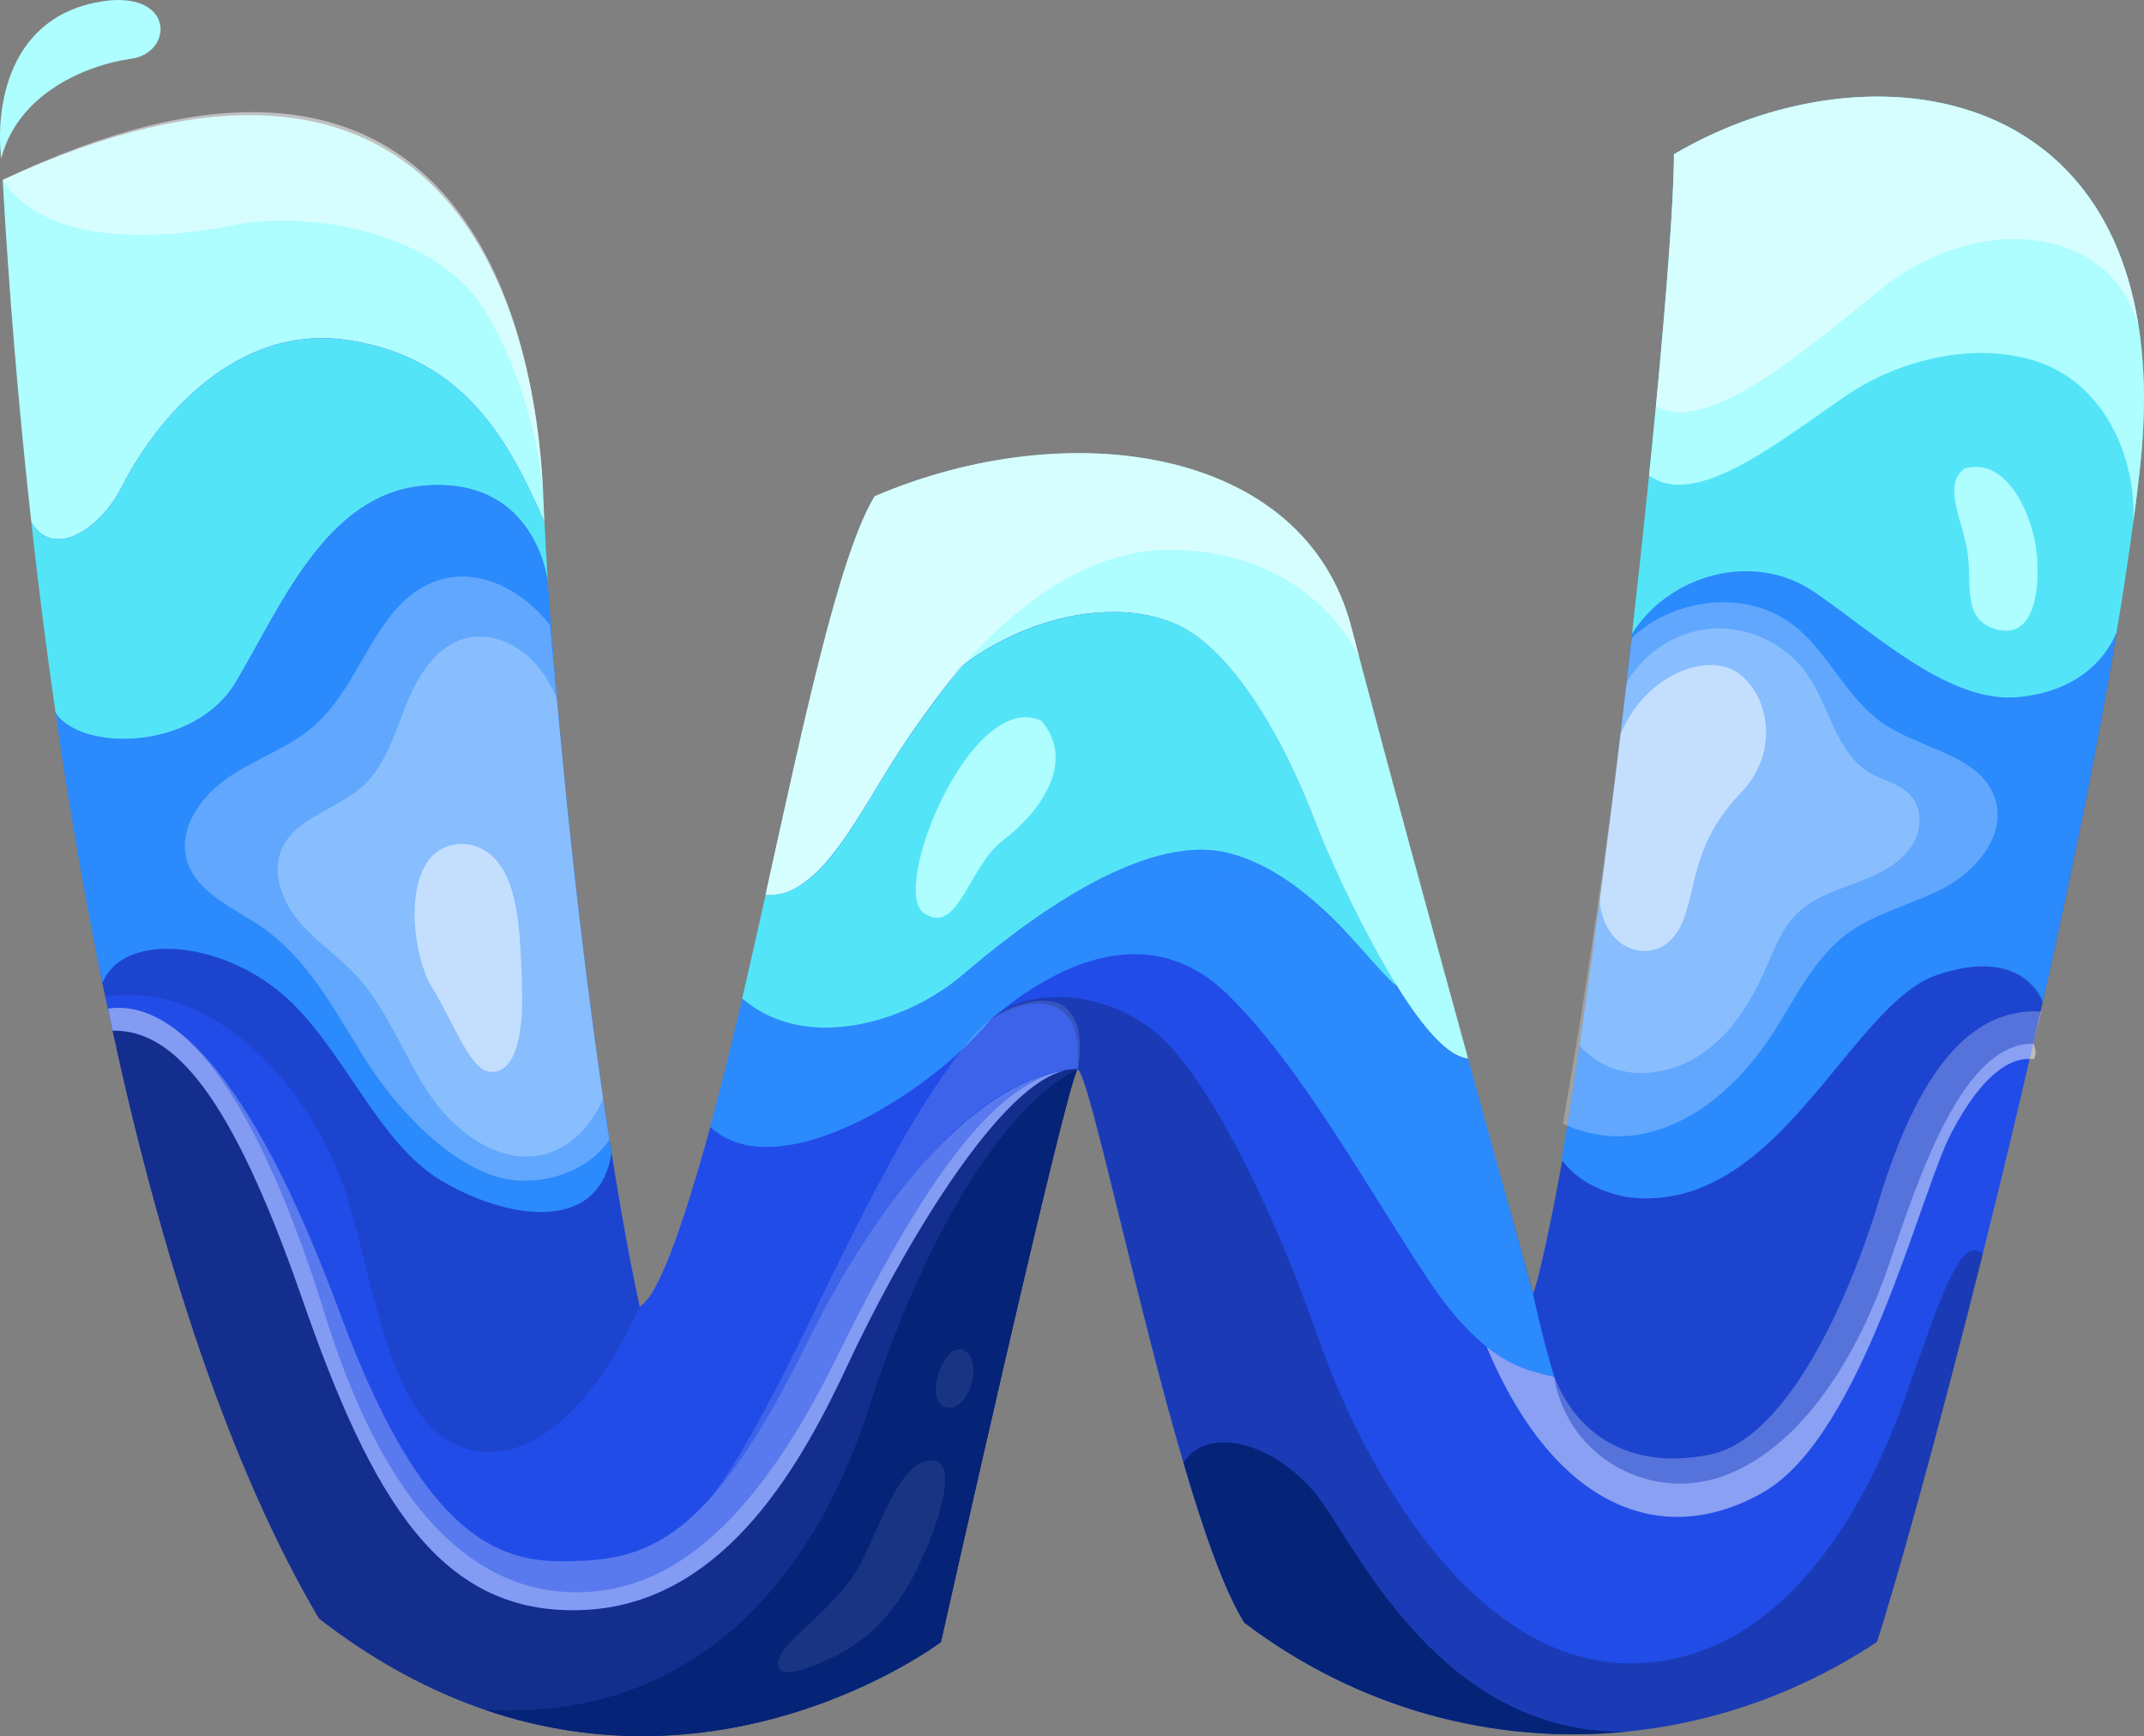 <svg version="1.1" id="Layer_1" xmlns="http://www.w3.org/2000/svg" xmlns:xlink="http://www.w3.org/1999/xlink" x="0px" y="0px" viewBox="0 0 315 255.04" style="enable-background:new 0 0 315 255.04;" xml:space="preserve">
      <rect x="0" y="0" width="315" height="255.04" fill="#808080" stroke="none"/>
      <style type="text/css">.st0{fill:#214CE8;}	.st1{fill:#2B8AFC;}	.st2{opacity:0.11;enable-background:new    ;}	.st3{opacity:0.22;enable-background:new    ;}	.st4{fill:#54E4F7;}	.st5{fill:#AEFDFF;}	.st6{fill:#052377;}	.st7{opacity:0.5;fill:#FFFFFF;enable-background:new    ;}	.st8{opacity:0.25;fill:#FFFFFF;enable-background:new    ;}	.st9{opacity:0.08;fill:#FFFFFF;enable-background:new    ;}	.st10{opacity:0.47;fill:#FFFFFF;enable-background:new    ;}	.st11{opacity:0.13;fill:#FFFFFF;enable-background:new    ;}</style>
    <g id="color_index_0" fill="rgba(33, 76, 232, 1)">
              <path d="M310.99,92.83c-1.67,10.03-3.68,20.66-5.91,31.45c-1.21,5.84-2.47,11.73-3.77,17.6&#9;&#9;c-0.1,0.49-0.22,0.97-0.32,1.45c-0.74,3.32-1.5,6.63-2.25,9.92c-2.46,10.69-4.98,21.16-7.44,30.97c0,0.01,0,0.01,0,0.01&#9;&#9;c-6.79,27.17-13.01,49.24-15.55,56.98c-27.94,18.53-64.69,18.53-92.94-2.83c-9.73-15.38-21.98-79.75-24.49-81.33&#9;&#9;c-1.57,1.57-20.09,84.16-20.09,84.16s-43.96,33.29-91.38-3.45c-13.26-22.54-23.13-53.3-30.32-86.35c-0.37-1.67-0.72-3.35-1.08-5.03&#9;&#9;c-0.15-0.71-0.3-1.43-0.45-2.15c-2.04-9.95-10.24-70.62-10.38-71.96C2.93,56.14,1.36,41.03,0.55,26.67&#9;&#9;C63.3-3.3,77.24,45.62,79.21,73.85c0.15,2.15,0.84,9.79,1.6,17.96c0.34,3.62,0.68,7.35,1,10.77c0.59,6.26,1.09,11.42,1.23,12.82&#9;&#9;c1.5,15.07,3.42,31.22,5.59,45.96c0.3,2.05,0.61,4.07,0.92,6.07c0.1,0.64,0.2,1.27,0.3,1.9c0.47,3.04,0.97,5.99,1.47,8.84&#9;&#9;c0.87,4.96,1.75,9.59,2.66,13.74c9.1-4.55,29.09-112.93,34.7-118.54c28.57-12.24,62.8-7.07,69.71,19.31&#9;&#9;c0.39,1.5,0.84,2.82,1.26,4.39c4.44,16.81,9.91,37.49,15.7,58.56c2.39,8.71,5.17,17.28,7.5,25.75l0.06,0.2&#9;&#9;c0.79,2.84,1.57,5.66,2.33,8.43c0.58-1,2.66-10.1,5.34-25.09c3.06-17.18,6.9-42.08,10.13-71.37c2.37-21.59,4.42-45.58,5.57-70.6&#9;&#9;c25.53-15.04,61.52-11.15,67.83,25.44C315.66,57.52,311.92,87.24,310.99,92.83z"/>
          </g>
    <g id="color_index_1" fill="rgba(43, 138, 252, 1)">
              <path d="M310.99,92.83l-33.96-9.87l-30.77-3.77l-6.47,13.93c-0.24,2.15-0.49,4.31-0.74,6.48&#9;&#9;c-0.02,0.25-0.06,0.49-0.08,0.74c-0.29,2.47-0.58,4.95-0.87,7.42l-0.01,0.01c-0.98,8.34-2.02,16.66-3.08,24.64&#9;&#9;c-0.81,6.16-1.62,12.11-2.44,17.72c-0.17,1.16-0.33,2.32-0.5,3.45c-0.07,0.46-0.14,0.92-0.2,1.37c-0.03,0.2-0.06,0.39-0.09,0.59&#9;&#9;c-0.04,0.29-0.09,0.57-0.13,0.86c-0.09,0.58-0.17,1.16-0.26,1.73c-0.14,0.88-0.26,1.74-0.4,2.6l0,0c-0.53,3.41-1.05,6.63-1.56,9.62&#9;&#9;c1.35,1.89,4.23,4.58,9.91,5.55c21.98,2.52,32.34-28.26,45.21-32.66c12.88-4.39,15.55,4.01,15.55,4.01l0.89-3.91&#9;&#9;c1.41-6.34,2.78-12.74,4.09-19.05v-0.01C307.31,113.49,309.32,102.85,310.99,92.83z"/>
        <path d="M83.04,115.4C83.04,115.4,83.04,115.4,83.04,115.4c-0.27-2.69-0.52-5.35-0.77-7.95&#9;&#9;c-0.04-0.39-0.07-0.78-0.1-1.16c-0.69-7.56-1.26-14.68-1.69-21.02c-0.01-0.03-0.01-0.07-0.02-0.1&#9;&#9;c-0.63-3.45-3.77-15.07-18.21-13.82c-14.45,1.26-21.04,17.9-27.64,28.89c-6.16,10.27-22.99,10.13-26.46,4.44&#9;&#9;c0.45,3.11,0.92,6.24,1.41,9.36l0,0c1.59,10.13,3.4,20.26,5.44,30.21c0.1-0.03,0.15-0.05,0.15-0.05&#9;&#9;c3.14-7.22,17.06-6.09,26.38,1.89c8.79,7.54,13.82,21.66,23.24,27.32c9.34,5.6,23.29,8.11,25.07-4.06&#9;&#9;C87.18,152.59,84.82,133.24,83.04,115.4L83.04,115.4z"/>
        <path d="M215.69,155.48c-2.97,0.22-7.37-5.8-10.56-10.67c-3.14-3.77-11.31-11.74-11.31-11.74&#9;&#9;c-5.34-3.65-10.79-4.77-16.06-4.27c5.28-0.51,10.72,0.62,16.06,4.27c-3.72-3.35-8.11-6.39-13.18-7.73&#9;&#9;c-12.87-3.38-30.77,10.67-39.25,17.9c-8.48,7.22-23.24,11.31-32.34,3.45l-0.01-0.02c-1.54,6.63-3.11,13.02-4.71,18.86&#9;&#9;c9.74,9.11,32.04-4.67,41.14-15.66c0.03-0.04,0.06-0.07,0.09-0.11c10.65-9.03,23.82-14.33,34.77-3.7&#9;&#9;c10.99,10.67,21.35,29.83,29.83,42.39s14.76,12.87,18.21,13.82c-1.89-5.96-3.14-12.24-3.14-12.24&#9;&#9;C222.16,178.94,218.91,167.19,215.69,155.48z M177.64,128.83c-0.25,0.02-0.5,0.06-0.76,0.09&#9;&#9;C177.14,128.88,177.39,128.85,177.64,128.83z"/>
          </g>
    <g>
              <path class="st2" d="M93.97,191.92c0,0-8.8,21.36-21.98,21.36c-13.19,0-15.7-18.22-20.41-35.49c-4.71-17.27-19.77-33.91-36.11-31.4&#9;&#9;h-0.01c-0.15-0.71-0.3-1.43-0.45-2.15c0.1-0.03,0.15-0.05,0.15-0.05c3.14-7.22,17.06-6.09,26.38,1.89&#9;&#9;c8.79,7.54,13.82,21.66,23.24,27.32c9.34,5.6,23.29,8.11,25.07-4.06C91.16,177.68,92.54,185.38,93.97,191.92z"/>
        <path class="st3" d="M291.33,184.22C291.33,184.23,291.33,184.23,291.33,184.22c-6.79,27.17-13.01,49.25-15.55,56.99&#9;&#9;c-11.29,7.49-24.01,11.95-37.02,13.19c-19.22,1.85-39.08-3.29-55.92-16.02c-2.87-4.53-5.96-13.33-8.95-23.51&#9;&#9;c-7.16-24.37-13.78-56.71-15.55-57.82c0,0,0.65-5.91-1.89-8.16c-2.83-2.52-6.95-1.53-11.03,0.98c6.28-5.65,18.88-4.12,26.1,3.42&#9;&#9;c7.22,7.54,15.7,24.8,22.3,43.64c6.6,18.84,22.62,47.1,45.22,47.42c22.62,0.31,35.17-22.92,40.82-38.94s8.16-23.55,11.31-21.35&#9;&#9;C291.23,184.11,291.28,184.16,291.33,184.22z"/>
        <path class="st2" d="M300.2,147.02c0,0-0.14,0.6-0.36,1.57c-0.27,1.18-0.66,2.87-1.08,4.68c0,0-0.01,0.01-0.03,0.02l-0.02,0.02&#9;&#9;c-10.37,0-16.64,19.15-21.35,32.97c-3.48,10.19-11.22,25.67-23.86,30.45c-10.36,3.93-21.98-1.98-24.78-12.7&#9;&#9;c-0.25-0.95-0.33-1.58-0.34-1.71c0-0.01-0.01-0.02-0.01-0.02c0,0-2.94-11.32-3.21-12.49c0.02,0.06,0.04,0.14,0.07,0.25&#9;&#9;c1.2-3.45,2.66-10.43,4.23-19.69c1.35,1.89,4.23,4.58,9.91,5.55c21.98,2.52,32.34-28.26,45.21-32.66&#9;&#9;C297.45,138.85,300.2,147.02,300.2,147.02z"/>
        <path class="st3" d="M158.34,157.06c-1.58,1.57-20.09,84.16-20.09,84.16s-29.9,22.65-66.99,9.96c-7.88-2.69-16.09-6.98-24.39-13.41&#9;&#9;c-13.28-22.54-23.14-53.3-30.34-86.35c9.06-0.22,17.52,9.55,27.83,39.25c10.35,29.83,20.41,46.79,41.45,45.85&#9;&#9;c21.04-0.94,32.34-22.3,38.94-36.43C131.33,185.96,147.67,156.43,158.34,157.06z"/>
        <path class="st3" d="M158.34,157.06c-1.58,1.57-20.09,84.16-20.09,84.16s-29.9,22.65-66.99,9.96c-7.88-2.69-16.09-6.98-24.39-13.41&#9;&#9;c-13.28-22.54-23.14-53.3-30.34-86.35c9.06-0.22,17.52,9.55,27.83,39.25c10.35,29.83,20.41,46.79,41.45,45.85&#9;&#9;c21.04-0.94,32.34-22.3,38.94-36.43C131.33,185.96,147.67,156.43,158.34,157.06z"/>
          </g>
    <g id="color_index_2" fill="rgba(84, 228, 247, 1)">
              <path d="M205.13,144.82c-4.39-3.77-12.56-16.33-24.49-19.47c-12.87-3.38-30.77,10.67-39.25,17.9&#9;&#9;c-8.48,7.22-23.24,11.31-32.34,3.45l-0.01-0.02c1.16-5,2.31-10.13,3.45-15.25c1.72,0.1,3.31-0.34,4.82-1.21&#9;&#9;c0.02-0.01,0.02-0.02,0.04-0.02c4.02-2.35,7.42-7.74,10.92-13.62c0.04-0.07,0.08-0.14,0.13-0.22c0.14-0.25,0.29-0.49,0.44-0.74&#9;&#9;c0.61-1.03,1.26-2.07,1.91-3.1c0.02-0.03,0.04-0.06,0.06-0.09c3.14-4.91,6.63-9.63,8.63-12.26c1.02-1.35,1.65-2.14,1.65-2.14&#9;&#9;c0.17-0.13,0.34-0.25,0.5-0.38c11.85-8.75,26.3-9.91,34.04-4.33c7.84,5.65,14.13,18.21,17.59,27.32&#9;&#9;c1.97,5.17,6.77,15.74,11.83,23.88L205.13,144.82z"/>
        <path d="M314.4,68.83c-0.28,2.52-0.6,5.14-0.96,7.82c-0.01,0.01-0.01,0.02-0.01,0.03c-0.69,5.14-1.51,10.55-2.44,16.14&#9;&#9;c-1.28,3.3-5.2,8.73-14.49,9.59c-10.05,0.94-20.73-9.1-29.84-15.38c-9.03-6.23-21.47-2.57-26.88,6.08&#9;&#9;c0.9-7.99,1.75-15.84,2.5-23.26c0.36-3.48,0.7-6.88,1.01-10.15c1.62-17,2.65-30.7,2.65-37.04c25.53-15.04,62.09-11.93,68.17,24.7&#9;&#9;C315.15,53.55,315.31,60.67,314.4,68.83z"/>
        <path d="M80.49,85.26c-0.01-0.03-0.01-0.07-0.02-0.1c-0.63-3.45-3.77-15.07-18.21-13.82&#9;&#9;c-14.45,1.26-21.04,17.9-27.64,28.89c-6.16,10.27-22.99,10.13-26.46,4.44c-1.37-9.42-2.55-18.81-3.57-28.03&#9;&#9;c3.1,5.6,10.1,1.3,13.4-5.29c3.45-6.91,15.07-24.18,33.28-21.35c18.01,2.79,24.04,16.33,28.72,26.64&#9;&#9;C80.12,79.29,80.28,82.18,80.49,85.26z"/>
          </g>
    <g id="color_index_3" fill="rgba(174, 253, 255, 1)">
              <path d="M79.99,76.63C75.3,66.32,69.27,52.78,51.27,49.99c-18.21-2.83-29.83,14.44-33.28,21.35&#9;&#9;c-3.3,6.59-10.3,10.89-13.4,5.29c-1.96-17.61-3.32-34.64-4.2-50.2C62.88-2.45,78.4,40.67,79.81,72.66&#9;&#9;c0.02,0.37,0.02,0.57,0.02,0.57C79.88,74.32,79.93,75.45,79.99,76.63z"/>
        <path d="M215.69,155.48c-6.92-0.27-19.05-25.8-22.49-34.85c-3.46-9.11-9.74-21.67-17.59-27.32&#9;&#9;c-7.74-5.57-22.2-4.43-34.04,4.33c-0.17,0.12-0.34,0.25-0.5,0.38c0,0-0.63,0.79-1.65,2.14c-2,2.62-5.49,7.35-8.63,12.26&#9;&#9;c-0.02,0.03-0.04,0.06-0.06,0.09c-0.66,1.03-1.3,2.07-1.91,3.1c-0.15,0.25-0.3,0.49-0.44,0.74c-0.05,0.07-0.09,0.14-0.13,0.22&#9;&#9;c-3.5,5.88-6.9,11.26-10.92,13.62c-0.02,0.01-0.02,0.02-0.04,0.02c-1.51,0.88-3.1,1.32-4.82,1.21&#9;&#9;c5.49-24.79,10.68-49.42,15.88-58.27c0.04-0.07,0.07-0.12,0.1-0.18c0.02-0.02,0.03-0.05,0.04-0.07&#9;&#9;c28.57-12.24,63.12-7.22,70.03,19.16c0.39,1.5,0.79,3.03,1.21,4.6C204.18,113.48,209.89,134.41,215.69,155.48z"/>
        <path d="M153,105.88c5.34,6.28-0.63,13.82-5.65,17.58c-5.03,3.77-6.6,14.13-11.62,10.67&#9;&#9;C130.71,130.68,142.64,101.17,153,105.88z"/>
        <path d="M314.4,68.83c-0.28,2.52-0.6,5.14-0.96,7.82c0.36-9.46-3.88-18-10.66-21.96c-8.25-4.81-21.67-3.45-32.04,3.77&#9;&#9;c-10.31,7.18-21.85,16.22-28.46,11.39c0.36-3.48,0.7-6.88,1.01-10.15c1.62-17,2.65-30.7,2.65-37.04&#9;&#9;c25.53-15.04,62.09-11.93,68.17,24.7C315.15,53.55,315.31,60.67,314.4,68.83z"/>
        <path d="M299.32,85.45c-0.31,4.79-2.1,8.23-6.27,6.93c-5.03-1.57-3.14-7.22-4.09-11.93&#9;&#9;c-0.95-4.71-3.45-9.42-0.31-11.62c6.28-1.88,10.36,7.22,10.67,13.5C299.39,83.41,299.39,84.46,299.32,85.45"/>
        <path d="M0.18,23.29C-0.65,16.39,0.81,1.74,16.09,0.06c9.63-0.84,9.21,7.75,3.14,8.58S2.69,13.46,0.18,23.29z"/>
          </g>
    <g id="color_index_4" fill="rgba(5, 35, 119, 1)">
              <path d="M238.76,254.41c-19.22,1.85-39.08-3.29-55.92-16.02c-2.87-4.53-5.96-13.33-8.95-23.51&#9;&#9;c3.63-5.91,14.69-2.73,20.87,6.55c6.28,9.42,18.53,32.98,43.65,32.98H238.76z"/>
        <path d="M158.34,157.06c-1.58,1.57-20.09,84.16-20.09,84.16s-29.9,22.65-66.99,9.96&#9;&#9;c33.86,1.88,49.73-23.52,56.31-44.09C134.27,186.16,145.57,163.56,158.34,157.06z"/>
          </g>
    <g>
              <path class="st7" d="M70.99,124.8c-2.81-1.59-6.48-0.85-8.23,1.87c-3.37,5.2-1.51,14.95,0.75,18.47c2.82,4.4,5.34,11.62,8.16,12.25&#9;&#9;c2.82,0.63,5.34-2.51,5.03-12.25C76.44,137.22,76.39,127.85,70.99,124.8z"/>
        <path class="st7" d="M79.81,72.66c-0.17-2.59-1.23-13.73-7.82-25.81c-7.54-13.82-28.26-15.7-37.37-13.82&#9;&#9;C25.53,34.91,7,36.8,0.4,26.43C63.14-3.53,78.4,40.67,79.81,72.66z"/>
        <path class="st7" d="M199.74,96.67c-1.67-3.88-9.54-15.9-27.9-15.9c-11.95,0-22.47,8.1-30.27,16.89c-0.74,0.84-1.47,1.67-2.15,2.52&#9;&#9;c-3.32,4.02-6.05,8.04-8.08,11.36c-0.18,0.3-0.36,0.6-0.54,0.89c-0.02,0.03-0.04,0.06-0.06,0.09c-0.79,1.3-1.57,2.59-2.34,3.84&#9;&#9;c-0.05,0.07-0.09,0.14-0.13,0.22c-3.77,6.12-7.25,11.3-10.92,13.62c-0.02,0.01-0.02,0.02-0.04,0.02c-1.57,0.98-3.16,1.43-4.82,1.21&#9;&#9;c5.49-24.79,10.68-49.42,15.88-58.27c0.04-0.07,0.07-0.12,0.1-0.18c0.02-0.02,0.03-0.05,0.04-0.07&#9;&#9;c28.57-12.24,63.12-7.22,70.03,19.16C198.93,93.56,199.33,95.09,199.74,96.67z"/>
        <path class="st7" d="M314.12,47.36l-0.03,0.42c-3.77-14.44-23.24-16.95-37.68-5.33c-11.36,9.14-25.45,21.44-33.11,17.25&#9;&#9;c1.62-17,2.65-30.7,2.65-37.04C271.47,7.62,308.04,10.74,314.12,47.36z"/>
        <path class="st7" d="M255.69,116.56c-8.48,8.79-5.97,16.96-10.05,21.35c-3.33,3.59-9.86,1.81-10.61-5.5&#9;&#9;c1.05-7.98,2.09-16.3,3.08-24.64l0.01-0.01c3.46-8.16,11.61-11.61,16.32-9.41C259.14,100.54,262.35,109.64,255.69,116.56z"/>
        <path class="st8" d="M299.96,148.58l-1.2,4.68c0,0-0.01,0.01-0.03,0.02l-0.02,0.02c-10.37,0-16.64,19.15-21.35,32.97&#9;&#9;c-3.48,10.19-11.22,25.67-23.86,30.45c-10.36,3.93-21.98-1.98-24.78-12.7c-0.25-0.95-0.33-1.58-0.34-1.71&#9;&#9;c4.09,10.35,13.5,13.48,23.23,11.28c9.73-2.2,18.84-18.84,24.49-37.37c5.64-18.45,13.14-28.18,23.74-27.63h0.12V148.58z"/>
        <path class="st8" d="M16.77,152.5c0.1,0.47,0.22,0.95,0.32,1.43c-0.03-0.07-0.05-0.1-0.05-0.1L16.77,152.5z"/>
        <path class="st8" d="M156.19,157.31c-10.61,2.89-25.29,29.56-31.45,42.76c-6.59,14.14-17.9,35.49-38.94,36.43&#9;&#9;c-21.04,0.94-31.09-16.02-41.45-45.85c-10.31-29.68-18.76-39.46-27.81-39.25l-0.66-3.24c8.58-1.26,20.22,7.46,31.92,45.11&#9;&#9;c11.51,37.05,28.47,41.03,38.1,40.61c10.67-0.47,23.45-6.91,36.85-34.13C135.43,174.02,145.66,159.4,156.19,157.31z"/>
        <path class="st8" d="M16.77,152.5c0.1,0.47,0.22,0.95,0.32,1.43c-0.03-0.07-0.05-0.1-0.05-0.1L16.77,152.5z"/>
        <path class="st8" d="M156.47,157.24c-10.63,2.5-25.51,29.52-31.73,42.84c-6.59,14.14-17.9,35.49-38.94,36.43&#9;&#9;c-21.04,0.94-31.09-16.02-41.45-45.85c-10.31-29.68-18.76-39.46-27.81-39.25l-0.66-3.24c8.58-1.26,20.46,7.86,34.11,44.85&#9;&#9;c13.5,36.58,25.85,36.68,35.49,36.26c10.67-0.46,19.57-4.5,32.97-31.72C131.27,171.56,145.42,158.89,156.47,157.24z"/>
        <path class="st9" d="M137.11,214.53c-4.88-0.27-7.84,9.79-10.61,15.07c-3.3,6.28-10.83,10.99-11.92,13.71&#9;&#9;c-1.09,2.71,1.05,3.08,5.88,1c3.98-1.72,10.13-4.52,15.02-15.39C137.68,224.04,140.91,215.08,137.11,214.53z"/>
        <path class="st9" d="M141.23,198.2c2.78,0.76,2.1,6.4-0.56,8.24c-1.25,0.86-2.91,0.11-3.11-1.4&#9;&#9;C137.17,202.16,139.01,197.95,141.23,198.2z"/>
        <path class="st10" d="M298.81,155.6c-3.35-0.42-7.54,2.09-12.14,10.88c-4.61,8.8-12.98,44.38-27.63,52.75&#9;&#9;c-14.66,8.38-30.56,2.52-40.62-21.35l0.06,0.02c4.26,3.36,7.57,3.75,9.76,4.34l0.13,0.06c0.02,0.13,0.1,0.76,0.34,1.72&#9;&#9;c2.81,10.72,14.41,16.62,24.78,12.7c12.64-4.79,20.38-20.27,23.86-30.45c4.71-13.82,10.99-32.97,21.35-32.97l0.02-0.02&#9;&#9;c0.02-0.02,0.03-0.02,0.03-0.02S299.43,154.67,298.81,155.6z"/>
        <path class="st8" d="M280.39,124.93c-4.21,5.16-11.81,4.83-16.31,9.22c-2.34,2.28-3.46,5.47-4.79,8.45&#9;&#9;c-2.07,4.66-4.88,9.14-9.06,12.07c-4.17,2.93-9.89,4.02-14.46,1.77c-1.42-0.7-2.65-1.68-3.7-2.85c0.17-1.13,0.34-2.29,0.5-3.45&#9;&#9;c0.81-5.62,1.62-11.57,2.44-17.72c1.05-7.98,2.09-16.3,3.08-24.64l0.01-0.01c0.29-2.47,0.58-4.95,0.87-7.42&#9;&#9;c2.51-4.52,7.4-7.64,12.56-8c5.35-0.38,10.8,2.21,13.9,6.58c3.4,4.8,4.29,11.68,9.37,14.64c2.63,1.53,6.14,1.78,7.07,5.56&#9;&#9;C282.37,121.15,281.72,123.3,280.39,124.93z"/>
        <path class="st8" d="M88.62,161.37c-1.57,3.7-4.46,6.98-8.3,8.11c-6.6,1.94-13.36-2.98-17.2-8.68c-3.85-5.7-6.13-12.49-10.82-17.53&#9;&#9;c-2.61-2.79-5.86-4.95-8.34-7.86c-2.47-2.92-4.11-7.05-2.62-10.58c1.97-4.71,8.08-5.86,11.89-9.28c3.43-3.09,4.74-7.81,6.46-12.1&#9;&#9;c1.72-4.29,4.52-8.77,9.03-9.76c4.17-0.92,8.48,1.58,10.96,5.05c0.87,1.21,1.55,2.5,2.12,3.86c0.59,6.26,1.09,11.42,1.23,12.82&#9;&#9;C84.54,130.47,86.46,146.62,88.62,161.37z"/>
        <path class="st8" d="M89.54,167.43c-3.27,4.98-10.9,7.29-16.93,5.32c-7.71-2.52-15.03-10.77-19.29-17.67&#9;&#9;c-4.26-6.9-8.25-14.36-14.93-18.94c-4.14-2.84-9.59-4.97-10.95-9.81c-1.33-4.74,2.21-9.54,6.31-12.27s8.96-4.33,12.62-7.62&#9;&#9;c6.91-6.25,8.87-17.9,17.64-21.07c6.11-2.2,12.67,1.19,16.79,6.44c0.34,3.62,0.68,7.35,1,10.77c0.59,6.26,1.09,11.42,1.23,12.82&#9;&#9;c1.5,15.07,3.42,31.22,5.59,45.96C88.92,163.41,89.23,165.44,89.54,167.43z"/>
        <path class="st8" d="M285.83,130.32c-4.69,2.55-10.15,3.67-14.44,6.85c-4.98,3.7-7.67,9.66-11.07,14.86&#9;&#9;c-4.53,6.91-11.09,13.03-19.2,14.59c-3.84,0.73-7.99,0.13-11.51-1.55c3.06-17.18,6.9-42.08,10.13-71.37&#9;&#9;c6.26-5.94,17.12-7.24,23.98-1.7c5.06,4.09,7.67,10.72,13.07,14.35c5.65,3.81,14.44,4.63,16.39,11.16&#9;&#9;C294.71,122.62,290.52,127.78,285.83,130.32z"/>
        <path class="st11" d="M158.34,157.06c0,0-10.08-0.86-22.75,13.92c-0.07,0.1-0.15,0.19-0.24,0.28&#9;&#9;c-5.65,6.44-11.39,15.15-16.89,26.31c-5.28,10.72-9.86,17.85-14.13,22.57c2.27-2.89,6.76-9.74,14.44-25.61&#9;&#9;c10.92-22.59,16.42-32.66,23.81-41.92c2.02-2.54,4.79-4.44,7.94-5.24C161.06,144.72,158.34,157.06,158.34,157.06z"/>
          </g>
  </svg>